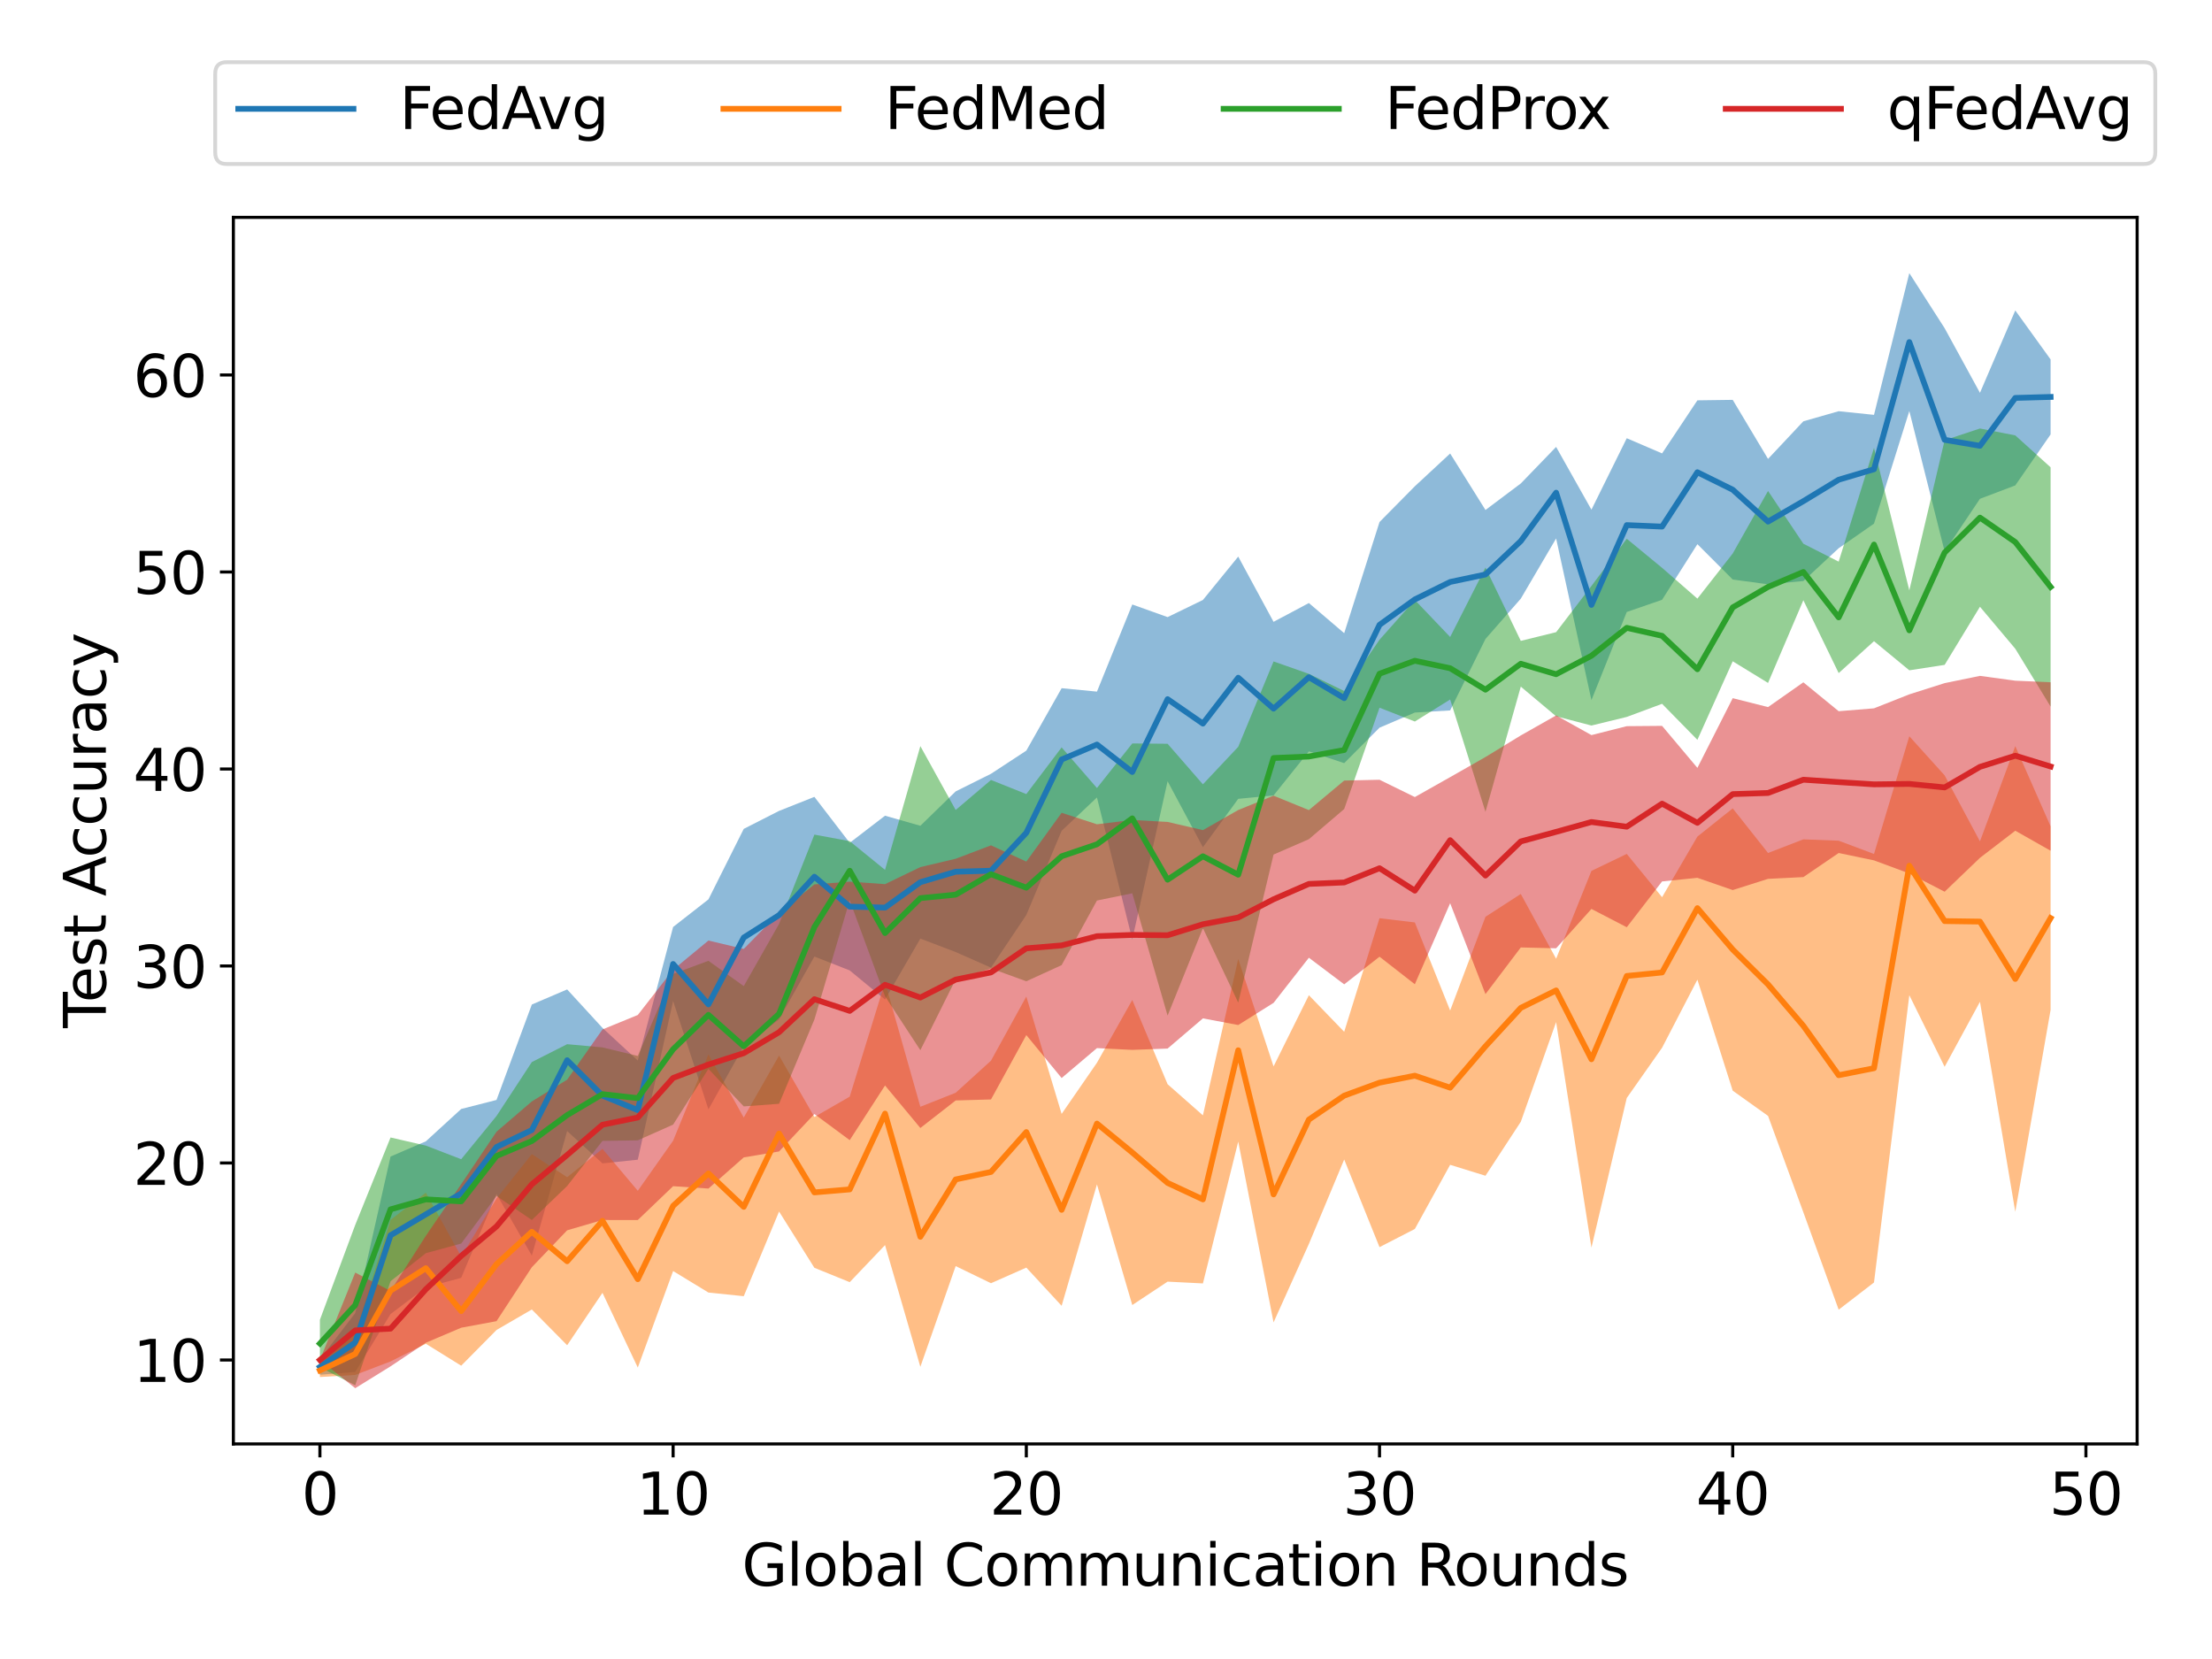 <?xml version="1.0" encoding="utf-8" standalone="no"?>
<!DOCTYPE svg PUBLIC "-//W3C//DTD SVG 1.1//EN"
  "http://www.w3.org/Graphics/SVG/1.1/DTD/svg11.dtd">
<svg height="432pt" version="1.1" viewBox="0 0 576 432" width="576pt" xmlns="http://www.w3.org/2000/svg" xmlns:xlink="http://www.w3.org/1999/xlink">
 <defs>
  <style type="text/css">*{stroke-linecap:butt;stroke-linejoin:round;}</style>
 </defs>
 <g id="figure_1">
  <g id="patch_1">
   <path d="M 0 432 
L 576 432 
L 576 0 
L 0 0 
z
" style="fill:#ffffff;"/>
  </g>
  <g id="axes_1">
   <g id="patch_2">
    <path d="M 60.77 376 
L 556.505 376 
L 556.505 56.602 
L 60.77 56.602 
z
" style="fill:#ffffff;"/>
   </g>
   <g id="PolyCollection_1">
    <path clip-path="url(#p3dc4cff05c)" d="M 83.303 353.923 
L 83.303 357.98 
L 92.501 357.26 
L 101.698 342.172 
L 110.895 335.231 
L 120.093 332.741 
L 129.29 310.936 
L 138.487 326.953 
L 147.685 294.525 
L 156.882 302.944 
L 166.079 301.981 
L 175.277 260.654 
L 184.474 288.88 
L 193.671 272.436 
L 202.868 265.43 
L 212.066 249.085 
L 221.263 252.697 
L 230.46 260.282 
L 239.658 244.411 
L 248.855 247.911 
L 258.052 251.974 
L 267.25 238.265 
L 276.447 216.342 
L 285.644 207.661 
L 294.842 244.638 
L 304.039 203.427 
L 313.236 220.617 
L 322.433 208.013 
L 331.631 207.131 
L 340.828 195.662 
L 350.025 198.72 
L 359.223 189.487 
L 368.42 185.546 
L 377.617 184.993 
L 386.815 166.385 
L 396.012 155.889 
L 405.209 140.214 
L 414.407 182.31 
L 423.604 159.358 
L 432.801 156.187 
L 441.998 141.695 
L 451.196 150.909 
L 460.393 152.153 
L 469.59 151.3 
L 478.788 142.758 
L 487.985 136.354 
L 497.182 107.029 
L 506.38 143.594 
L 515.577 129.884 
L 524.774 126.402 
L 533.972 113.125 
L 533.972 93.595 
L 533.972 93.595 
L 524.774 80.838 
L 515.577 102.291 
L 506.38 85.463 
L 497.182 71.12 
L 487.985 108.028 
L 478.788 107.078 
L 469.59 109.705 
L 460.393 119.501 
L 451.196 104.121 
L 441.998 104.245 
L 432.801 118.064 
L 423.604 114.114 
L 414.407 132.719 
L 405.209 116.375 
L 396.012 125.894 
L 386.815 132.8 
L 377.617 118.089 
L 368.42 126.626 
L 359.223 135.932 
L 350.025 164.879 
L 340.828 157.029 
L 331.631 161.923 
L 322.433 144.937 
L 313.236 156.229 
L 304.039 160.693 
L 294.842 157.403 
L 285.644 180.094 
L 276.447 179.205 
L 267.25 195.463 
L 258.052 201.493 
L 248.855 206.076 
L 239.658 215.03 
L 230.46 212.406 
L 221.263 219.471 
L 212.066 207.5 
L 202.868 211.154 
L 193.671 215.836 
L 184.474 234.196 
L 175.277 241.384 
L 166.079 276.159 
L 156.882 267.664 
L 147.685 257.642 
L 138.487 261.577 
L 129.29 286.424 
L 120.093 288.775 
L 110.895 297.194 
L 101.698 301.162 
L 92.501 341.916 
L 83.303 353.923 
z
" style="fill:#1f77b4;fill-opacity:0.5;"/>
   </g>
   <g id="PolyCollection_2">
    <path clip-path="url(#p3dc4cff05c)" d="M 83.303 355.148 
L 83.303 358.574 
L 92.501 358.033 
L 101.698 354.514 
L 110.895 349.914 
L 120.093 355.624 
L 129.29 346.323 
L 138.487 340.988 
L 147.685 350.296 
L 156.882 336.646 
L 166.079 356.11 
L 175.277 330.974 
L 184.474 336.572 
L 193.671 337.527 
L 202.868 315.482 
L 212.066 330.135 
L 221.263 333.871 
L 230.46 324.224 
L 239.658 355.913 
L 248.855 329.689 
L 258.052 334.151 
L 267.25 330.08 
L 276.447 340.029 
L 285.644 308.415 
L 294.842 339.829 
L 304.039 333.737 
L 313.236 334.2 
L 322.433 297.268 
L 331.631 344.345 
L 340.828 323.925 
L 350.025 301.93 
L 359.223 324.753 
L 368.42 320.019 
L 377.617 303.317 
L 386.815 306.164 
L 396.012 292.111 
L 405.209 266.15 
L 414.407 324.869 
L 423.604 285.915 
L 432.801 272.83 
L 441.998 255.102 
L 451.196 284.007 
L 460.393 290.572 
L 469.59 315.681 
L 478.788 341.041 
L 487.985 333.951 
L 497.182 259.149 
L 506.38 277.791 
L 515.577 260.87 
L 524.774 315.539 
L 533.972 262.977 
L 533.972 215.166 
L 533.972 215.166 
L 524.774 194.291 
L 515.577 219.091 
L 506.38 201.91 
L 497.182 191.721 
L 487.985 222.371 
L 478.788 218.918 
L 469.59 218.564 
L 460.393 222.115 
L 451.196 210.499 
L 441.998 217.846 
L 432.801 233.623 
L 423.604 222.357 
L 414.407 226.778 
L 405.209 249.654 
L 396.012 232.784 
L 386.815 238.731 
L 377.617 263.135 
L 368.42 240.2 
L 359.223 239.102 
L 350.025 268.678 
L 340.828 259.15 
L 331.631 277.691 
L 322.433 249.704 
L 313.236 290.432 
L 304.039 282.325 
L 294.842 260.389 
L 285.644 276.738 
L 276.447 290.058 
L 267.25 259.489 
L 258.052 276.197 
L 248.855 284.555 
L 239.658 288.2 
L 230.46 255.734 
L 221.263 285.567 
L 212.066 290.861 
L 202.868 274.866 
L 193.671 291.002 
L 184.474 274.554 
L 175.277 297.035 
L 166.079 310.08 
L 156.882 299.156 
L 147.685 306.543 
L 138.487 300.528 
L 129.29 312.075 
L 120.093 327.189 
L 110.895 310.562 
L 101.698 317.65 
L 92.501 347.118 
L 83.303 355.148 
z
" style="fill:#ff7f0e;fill-opacity:0.5;"/>
   </g>
   <g id="PolyCollection_3">
    <path clip-path="url(#p3dc4cff05c)" d="M 83.303 343.666 
L 83.303 356.03 
L 92.501 360.732 
L 101.698 333.633 
L 110.895 326.319 
L 120.093 323.814 
L 129.29 311.435 
L 138.487 317.686 
L 147.685 308.833 
L 156.882 297.087 
L 166.079 296.942 
L 175.277 292.847 
L 184.474 278.34 
L 193.671 288.109 
L 202.868 287.423 
L 212.066 265.484 
L 221.263 234.432 
L 230.46 259.422 
L 239.658 273.469 
L 248.855 255.013 
L 258.052 252.182 
L 267.25 255.524 
L 276.447 251.316 
L 285.644 234.5 
L 294.842 232.606 
L 304.039 264.467 
L 313.236 241.697 
L 322.433 261.08 
L 331.631 222.528 
L 340.828 218.526 
L 350.025 210.67 
L 359.223 184.286 
L 368.42 187.883 
L 377.617 182.145 
L 386.815 211.401 
L 396.012 178.796 
L 405.209 186.517 
L 414.407 188.931 
L 423.604 186.686 
L 432.801 183.271 
L 441.998 192.652 
L 451.196 172.196 
L 460.393 177.833 
L 469.59 156.301 
L 478.788 175.272 
L 487.985 166.963 
L 497.182 174.548 
L 506.38 173.13 
L 515.577 157.995 
L 524.774 168.929 
L 533.972 183.994 
L 533.972 121.685 
L 533.972 121.685 
L 524.774 113.374 
L 515.577 111.581 
L 506.38 114.627 
L 497.182 153.727 
L 487.985 116.639 
L 478.788 146.251 
L 469.59 141.586 
L 460.393 127.845 
L 451.196 144.132 
L 441.998 155.883 
L 432.801 147.862 
L 423.604 140.291 
L 414.407 152.591 
L 405.209 164.616 
L 396.012 166.882 
L 386.815 147.783 
L 377.617 165.871 
L 368.42 156.236 
L 359.223 166.586 
L 350.025 179.942 
L 340.828 175.462 
L 331.631 172.24 
L 322.433 194.466 
L 313.236 204.238 
L 304.039 193.676 
L 294.842 193.59 
L 285.644 205.202 
L 276.447 194.619 
L 267.25 206.775 
L 258.052 203.104 
L 248.855 210.922 
L 239.658 194.284 
L 230.46 226.513 
L 221.263 219.035 
L 212.066 217.334 
L 202.868 240.589 
L 193.671 256.785 
L 184.474 250.191 
L 175.277 253.606 
L 166.079 274.964 
L 156.882 272.741 
L 147.685 271.905 
L 138.487 276.558 
L 129.29 290.601 
L 120.093 301.858 
L 110.895 298.314 
L 101.698 296.195 
L 92.501 318.964 
L 83.303 343.666 
z
" style="fill:#2ca02c;fill-opacity:0.5;"/>
   </g>
   <g id="PolyCollection_4">
    <path clip-path="url(#p3dc4cff05c)" d="M 83.303 354.134 
L 83.303 354.134 
L 92.501 361.482 
L 101.698 355.792 
L 110.895 349.64 
L 120.093 345.736 
L 129.29 344.027 
L 138.487 329.982 
L 147.685 320.368 
L 156.882 317.681 
L 166.079 317.693 
L 175.277 308.877 
L 184.474 309.499 
L 193.671 301.384 
L 202.868 299.837 
L 212.066 290.084 
L 221.263 296.891 
L 230.46 282.657 
L 239.658 293.727 
L 248.855 286.555 
L 258.052 286.295 
L 267.25 269.53 
L 276.447 280.716 
L 285.644 272.925 
L 294.842 273.387 
L 304.039 273.045 
L 313.236 265.183 
L 322.433 266.914 
L 331.631 261.144 
L 340.828 249.39 
L 350.025 256.322 
L 359.223 249.123 
L 368.42 256.293 
L 377.617 235.198 
L 386.815 258.86 
L 396.012 246.711 
L 405.209 246.934 
L 414.407 236.683 
L 423.604 241.448 
L 432.801 229.523 
L 441.998 228.579 
L 451.196 231.769 
L 460.393 228.852 
L 469.59 228.39 
L 478.788 222.119 
L 487.985 224.037 
L 497.182 227.454 
L 506.38 232.2 
L 515.577 223.379 
L 524.774 216.315 
L 533.972 221.526 
L 533.972 177.663 
L 533.972 177.663 
L 524.774 177.252 
L 515.577 175.995 
L 506.38 177.885 
L 497.182 180.805 
L 487.985 184.447 
L 478.788 185.196 
L 469.59 177.673 
L 460.393 184.126 
L 451.196 181.804 
L 441.998 199.952 
L 432.801 189.015 
L 423.604 189.094 
L 414.407 191.417 
L 405.209 186.296 
L 396.012 191.505 
L 386.815 197.125 
L 377.617 202.362 
L 368.42 207.551 
L 359.223 203.046 
L 350.025 203.254 
L 340.828 210.946 
L 331.631 207.194 
L 322.433 210.924 
L 313.236 216.165 
L 304.039 214.027 
L 294.842 213.521 
L 285.644 214.639 
L 276.447 211.65 
L 267.25 224.354 
L 258.052 220.126 
L 248.855 223.621 
L 239.658 225.786 
L 230.46 230.228 
L 221.263 229.578 
L 212.066 230.291 
L 202.868 237.733 
L 193.671 247.101 
L 184.474 244.916 
L 175.277 252.515 
L 166.079 264.3 
L 156.882 268.067 
L 147.685 281.138 
L 138.487 286.811 
L 129.29 294.701 
L 120.093 308.341 
L 110.895 321.796 
L 101.698 336.162 
L 92.501 331.375 
L 83.303 354.134 
z
" style="fill:#d62728;fill-opacity:0.5;"/>
   </g>
   <g id="matplotlib.axis_1">
    <g id="xtick_1">
     <g id="line2d_1">
      <defs>
       <path d="M 0 0 
L 0 3.5 
" id="mfc128aa5f1" style="stroke:#000000;stroke-width:0.8;"/>
      </defs>
      <g>
       <use style="stroke:#000000;stroke-width:0.8;" x="83.303" xlink:href="#mfc128aa5f1" y="376"/>
      </g>
     </g>
     <g id="text_1">
      <!-- 0 -->
      <g transform="translate(78.532 394.398)scale(0.15 -0.15)">
       <defs>
        <path d="M 2034 4250 
Q 1547 4250 1301 3770 
Q 1056 3291 1056 2328 
Q 1056 1369 1301 889 
Q 1547 409 2034 409 
Q 2525 409 2770 889 
Q 3016 1369 3016 2328 
Q 3016 3291 2770 3770 
Q 2525 4250 2034 4250 
z
M 2034 4750 
Q 2819 4750 3233 4129 
Q 3647 3509 3647 2328 
Q 3647 1150 3233 529 
Q 2819 -91 2034 -91 
Q 1250 -91 836 529 
Q 422 1150 422 2328 
Q 422 3509 836 4129 
Q 1250 4750 2034 4750 
z
" id="DejaVuSans-30" transform="scale(0.016)"/>
       </defs>
       <use xlink:href="#DejaVuSans-30"/>
      </g>
     </g>
    </g>
    <g id="xtick_2">
     <g id="line2d_2">
      <g>
       <use style="stroke:#000000;stroke-width:0.8;" x="175.277" xlink:href="#mfc128aa5f1" y="376"/>
      </g>
     </g>
     <g id="text_2">
      <!-- 10 -->
      <g transform="translate(165.733 394.398)scale(0.15 -0.15)">
       <defs>
        <path d="M 794 531 
L 1825 531 
L 1825 4091 
L 703 3866 
L 703 4441 
L 1819 4666 
L 2450 4666 
L 2450 531 
L 3481 531 
L 3481 0 
L 794 0 
L 794 531 
z
" id="DejaVuSans-31" transform="scale(0.016)"/>
       </defs>
       <use xlink:href="#DejaVuSans-31"/>
       <use x="63.623" xlink:href="#DejaVuSans-30"/>
      </g>
     </g>
    </g>
    <g id="xtick_3">
     <g id="line2d_3">
      <g>
       <use style="stroke:#000000;stroke-width:0.8;" x="267.25" xlink:href="#mfc128aa5f1" y="376"/>
      </g>
     </g>
     <g id="text_3">
      <!-- 20 -->
      <g transform="translate(257.706 394.398)scale(0.15 -0.15)">
       <defs>
        <path d="M 1228 531 
L 3431 531 
L 3431 0 
L 469 0 
L 469 531 
Q 828 903 1448 1529 
Q 2069 2156 2228 2338 
Q 2531 2678 2651 2914 
Q 2772 3150 2772 3378 
Q 2772 3750 2511 3984 
Q 2250 4219 1831 4219 
Q 1534 4219 1204 4116 
Q 875 4013 500 3803 
L 500 4441 
Q 881 4594 1212 4672 
Q 1544 4750 1819 4750 
Q 2544 4750 2975 4387 
Q 3406 4025 3406 3419 
Q 3406 3131 3298 2873 
Q 3191 2616 2906 2266 
Q 2828 2175 2409 1742 
Q 1991 1309 1228 531 
z
" id="DejaVuSans-32" transform="scale(0.016)"/>
       </defs>
       <use xlink:href="#DejaVuSans-32"/>
       <use x="63.623" xlink:href="#DejaVuSans-30"/>
      </g>
     </g>
    </g>
    <g id="xtick_4">
     <g id="line2d_4">
      <g>
       <use style="stroke:#000000;stroke-width:0.8;" x="359.223" xlink:href="#mfc128aa5f1" y="376"/>
      </g>
     </g>
     <g id="text_4">
      <!-- 30 -->
      <g transform="translate(349.679 394.398)scale(0.15 -0.15)">
       <defs>
        <path d="M 2597 2516 
Q 3050 2419 3304 2112 
Q 3559 1806 3559 1356 
Q 3559 666 3084 287 
Q 2609 -91 1734 -91 
Q 1441 -91 1130 -33 
Q 819 25 488 141 
L 488 750 
Q 750 597 1062 519 
Q 1375 441 1716 441 
Q 2309 441 2620 675 
Q 2931 909 2931 1356 
Q 2931 1769 2642 2001 
Q 2353 2234 1838 2234 
L 1294 2234 
L 1294 2753 
L 1863 2753 
Q 2328 2753 2575 2939 
Q 2822 3125 2822 3475 
Q 2822 3834 2567 4026 
Q 2313 4219 1838 4219 
Q 1578 4219 1281 4162 
Q 984 4106 628 3988 
L 628 4550 
Q 988 4650 1302 4700 
Q 1616 4750 1894 4750 
Q 2613 4750 3031 4423 
Q 3450 4097 3450 3541 
Q 3450 3153 3228 2886 
Q 3006 2619 2597 2516 
z
" id="DejaVuSans-33" transform="scale(0.016)"/>
       </defs>
       <use xlink:href="#DejaVuSans-33"/>
       <use x="63.623" xlink:href="#DejaVuSans-30"/>
      </g>
     </g>
    </g>
    <g id="xtick_5">
     <g id="line2d_5">
      <g>
       <use style="stroke:#000000;stroke-width:0.8;" x="451.196" xlink:href="#mfc128aa5f1" y="376"/>
      </g>
     </g>
     <g id="text_5">
      <!-- 40 -->
      <g transform="translate(441.652 394.398)scale(0.15 -0.15)">
       <defs>
        <path d="M 2419 4116 
L 825 1625 
L 2419 1625 
L 2419 4116 
z
M 2253 4666 
L 3047 4666 
L 3047 1625 
L 3713 1625 
L 3713 1100 
L 3047 1100 
L 3047 0 
L 2419 0 
L 2419 1100 
L 313 1100 
L 313 1709 
L 2253 4666 
z
" id="DejaVuSans-34" transform="scale(0.016)"/>
       </defs>
       <use xlink:href="#DejaVuSans-34"/>
       <use x="63.623" xlink:href="#DejaVuSans-30"/>
      </g>
     </g>
    </g>
    <g id="xtick_6">
     <g id="line2d_6">
      <g>
       <use style="stroke:#000000;stroke-width:0.8;" x="543.169" xlink:href="#mfc128aa5f1" y="376"/>
      </g>
     </g>
     <g id="text_6">
      <!-- 50 -->
      <g transform="translate(533.625 394.398)scale(0.15 -0.15)">
       <defs>
        <path d="M 691 4666 
L 3169 4666 
L 3169 4134 
L 1269 4134 
L 1269 2991 
Q 1406 3038 1543 3061 
Q 1681 3084 1819 3084 
Q 2600 3084 3056 2656 
Q 3513 2228 3513 1497 
Q 3513 744 3044 326 
Q 2575 -91 1722 -91 
Q 1428 -91 1123 -41 
Q 819 9 494 109 
L 494 744 
Q 775 591 1075 516 
Q 1375 441 1709 441 
Q 2250 441 2565 725 
Q 2881 1009 2881 1497 
Q 2881 1984 2565 2268 
Q 2250 2553 1709 2553 
Q 1456 2553 1204 2497 
Q 953 2441 691 2322 
L 691 4666 
z
" id="DejaVuSans-35" transform="scale(0.016)"/>
       </defs>
       <use xlink:href="#DejaVuSans-35"/>
       <use x="63.623" xlink:href="#DejaVuSans-30"/>
      </g>
     </g>
    </g>
    <g id="text_7">
     <!-- Global Communication Rounds -->
     <g transform="translate(193.195 412.915)scale(0.15 -0.15)">
      <defs>
       <path d="M 3809 666 
L 3809 1919 
L 2778 1919 
L 2778 2438 
L 4434 2438 
L 4434 434 
Q 4069 175 3628 42 
Q 3188 -91 2688 -91 
Q 1594 -91 976 548 
Q 359 1188 359 2328 
Q 359 3472 976 4111 
Q 1594 4750 2688 4750 
Q 3144 4750 3555 4637 
Q 3966 4525 4313 4306 
L 4313 3634 
Q 3963 3931 3569 4081 
Q 3175 4231 2741 4231 
Q 1884 4231 1454 3753 
Q 1025 3275 1025 2328 
Q 1025 1384 1454 906 
Q 1884 428 2741 428 
Q 3075 428 3337 486 
Q 3600 544 3809 666 
z
" id="DejaVuSans-47" transform="scale(0.016)"/>
       <path d="M 603 4863 
L 1178 4863 
L 1178 0 
L 603 0 
L 603 4863 
z
" id="DejaVuSans-6c" transform="scale(0.016)"/>
       <path d="M 1959 3097 
Q 1497 3097 1228 2736 
Q 959 2375 959 1747 
Q 959 1119 1226 758 
Q 1494 397 1959 397 
Q 2419 397 2687 759 
Q 2956 1122 2956 1747 
Q 2956 2369 2687 2733 
Q 2419 3097 1959 3097 
z
M 1959 3584 
Q 2709 3584 3137 3096 
Q 3566 2609 3566 1747 
Q 3566 888 3137 398 
Q 2709 -91 1959 -91 
Q 1206 -91 779 398 
Q 353 888 353 1747 
Q 353 2609 779 3096 
Q 1206 3584 1959 3584 
z
" id="DejaVuSans-6f" transform="scale(0.016)"/>
       <path d="M 3116 1747 
Q 3116 2381 2855 2742 
Q 2594 3103 2138 3103 
Q 1681 3103 1420 2742 
Q 1159 2381 1159 1747 
Q 1159 1113 1420 752 
Q 1681 391 2138 391 
Q 2594 391 2855 752 
Q 3116 1113 3116 1747 
z
M 1159 2969 
Q 1341 3281 1617 3432 
Q 1894 3584 2278 3584 
Q 2916 3584 3314 3078 
Q 3713 2572 3713 1747 
Q 3713 922 3314 415 
Q 2916 -91 2278 -91 
Q 1894 -91 1617 61 
Q 1341 213 1159 525 
L 1159 0 
L 581 0 
L 581 4863 
L 1159 4863 
L 1159 2969 
z
" id="DejaVuSans-62" transform="scale(0.016)"/>
       <path d="M 2194 1759 
Q 1497 1759 1228 1600 
Q 959 1441 959 1056 
Q 959 750 1161 570 
Q 1363 391 1709 391 
Q 2188 391 2477 730 
Q 2766 1069 2766 1631 
L 2766 1759 
L 2194 1759 
z
M 3341 1997 
L 3341 0 
L 2766 0 
L 2766 531 
Q 2569 213 2275 61 
Q 1981 -91 1556 -91 
Q 1019 -91 701 211 
Q 384 513 384 1019 
Q 384 1609 779 1909 
Q 1175 2209 1959 2209 
L 2766 2209 
L 2766 2266 
Q 2766 2663 2505 2880 
Q 2244 3097 1772 3097 
Q 1472 3097 1187 3025 
Q 903 2953 641 2809 
L 641 3341 
Q 956 3463 1253 3523 
Q 1550 3584 1831 3584 
Q 2591 3584 2966 3190 
Q 3341 2797 3341 1997 
z
" id="DejaVuSans-61" transform="scale(0.016)"/>
       <path id="DejaVuSans-20" transform="scale(0.016)"/>
       <path d="M 4122 4306 
L 4122 3641 
Q 3803 3938 3442 4084 
Q 3081 4231 2675 4231 
Q 1875 4231 1450 3742 
Q 1025 3253 1025 2328 
Q 1025 1406 1450 917 
Q 1875 428 2675 428 
Q 3081 428 3442 575 
Q 3803 722 4122 1019 
L 4122 359 
Q 3791 134 3420 21 
Q 3050 -91 2638 -91 
Q 1578 -91 968 557 
Q 359 1206 359 2328 
Q 359 3453 968 4101 
Q 1578 4750 2638 4750 
Q 3056 4750 3426 4639 
Q 3797 4528 4122 4306 
z
" id="DejaVuSans-43" transform="scale(0.016)"/>
       <path d="M 3328 2828 
Q 3544 3216 3844 3400 
Q 4144 3584 4550 3584 
Q 5097 3584 5394 3201 
Q 5691 2819 5691 2113 
L 5691 0 
L 5113 0 
L 5113 2094 
Q 5113 2597 4934 2840 
Q 4756 3084 4391 3084 
Q 3944 3084 3684 2787 
Q 3425 2491 3425 1978 
L 3425 0 
L 2847 0 
L 2847 2094 
Q 2847 2600 2669 2842 
Q 2491 3084 2119 3084 
Q 1678 3084 1418 2786 
Q 1159 2488 1159 1978 
L 1159 0 
L 581 0 
L 581 3500 
L 1159 3500 
L 1159 2956 
Q 1356 3278 1631 3431 
Q 1906 3584 2284 3584 
Q 2666 3584 2933 3390 
Q 3200 3197 3328 2828 
z
" id="DejaVuSans-6d" transform="scale(0.016)"/>
       <path d="M 544 1381 
L 544 3500 
L 1119 3500 
L 1119 1403 
Q 1119 906 1312 657 
Q 1506 409 1894 409 
Q 2359 409 2629 706 
Q 2900 1003 2900 1516 
L 2900 3500 
L 3475 3500 
L 3475 0 
L 2900 0 
L 2900 538 
Q 2691 219 2414 64 
Q 2138 -91 1772 -91 
Q 1169 -91 856 284 
Q 544 659 544 1381 
z
M 1991 3584 
L 1991 3584 
z
" id="DejaVuSans-75" transform="scale(0.016)"/>
       <path d="M 3513 2113 
L 3513 0 
L 2938 0 
L 2938 2094 
Q 2938 2591 2744 2837 
Q 2550 3084 2163 3084 
Q 1697 3084 1428 2787 
Q 1159 2491 1159 1978 
L 1159 0 
L 581 0 
L 581 3500 
L 1159 3500 
L 1159 2956 
Q 1366 3272 1645 3428 
Q 1925 3584 2291 3584 
Q 2894 3584 3203 3211 
Q 3513 2838 3513 2113 
z
" id="DejaVuSans-6e" transform="scale(0.016)"/>
       <path d="M 603 3500 
L 1178 3500 
L 1178 0 
L 603 0 
L 603 3500 
z
M 603 4863 
L 1178 4863 
L 1178 4134 
L 603 4134 
L 603 4863 
z
" id="DejaVuSans-69" transform="scale(0.016)"/>
       <path d="M 3122 3366 
L 3122 2828 
Q 2878 2963 2633 3030 
Q 2388 3097 2138 3097 
Q 1578 3097 1268 2742 
Q 959 2388 959 1747 
Q 959 1106 1268 751 
Q 1578 397 2138 397 
Q 2388 397 2633 464 
Q 2878 531 3122 666 
L 3122 134 
Q 2881 22 2623 -34 
Q 2366 -91 2075 -91 
Q 1284 -91 818 406 
Q 353 903 353 1747 
Q 353 2603 823 3093 
Q 1294 3584 2113 3584 
Q 2378 3584 2631 3529 
Q 2884 3475 3122 3366 
z
" id="DejaVuSans-63" transform="scale(0.016)"/>
       <path d="M 1172 4494 
L 1172 3500 
L 2356 3500 
L 2356 3053 
L 1172 3053 
L 1172 1153 
Q 1172 725 1289 603 
Q 1406 481 1766 481 
L 2356 481 
L 2356 0 
L 1766 0 
Q 1100 0 847 248 
Q 594 497 594 1153 
L 594 3053 
L 172 3053 
L 172 3500 
L 594 3500 
L 594 4494 
L 1172 4494 
z
" id="DejaVuSans-74" transform="scale(0.016)"/>
       <path d="M 2841 2188 
Q 3044 2119 3236 1894 
Q 3428 1669 3622 1275 
L 4263 0 
L 3584 0 
L 2988 1197 
Q 2756 1666 2539 1819 
Q 2322 1972 1947 1972 
L 1259 1972 
L 1259 0 
L 628 0 
L 628 4666 
L 2053 4666 
Q 2853 4666 3247 4331 
Q 3641 3997 3641 3322 
Q 3641 2881 3436 2590 
Q 3231 2300 2841 2188 
z
M 1259 4147 
L 1259 2491 
L 2053 2491 
Q 2509 2491 2742 2702 
Q 2975 2913 2975 3322 
Q 2975 3731 2742 3939 
Q 2509 4147 2053 4147 
L 1259 4147 
z
" id="DejaVuSans-52" transform="scale(0.016)"/>
       <path d="M 2906 2969 
L 2906 4863 
L 3481 4863 
L 3481 0 
L 2906 0 
L 2906 525 
Q 2725 213 2448 61 
Q 2172 -91 1784 -91 
Q 1150 -91 751 415 
Q 353 922 353 1747 
Q 353 2572 751 3078 
Q 1150 3584 1784 3584 
Q 2172 3584 2448 3432 
Q 2725 3281 2906 2969 
z
M 947 1747 
Q 947 1113 1208 752 
Q 1469 391 1925 391 
Q 2381 391 2643 752 
Q 2906 1113 2906 1747 
Q 2906 2381 2643 2742 
Q 2381 3103 1925 3103 
Q 1469 3103 1208 2742 
Q 947 2381 947 1747 
z
" id="DejaVuSans-64" transform="scale(0.016)"/>
       <path d="M 2834 3397 
L 2834 2853 
Q 2591 2978 2328 3040 
Q 2066 3103 1784 3103 
Q 1356 3103 1142 2972 
Q 928 2841 928 2578 
Q 928 2378 1081 2264 
Q 1234 2150 1697 2047 
L 1894 2003 
Q 2506 1872 2764 1633 
Q 3022 1394 3022 966 
Q 3022 478 2636 193 
Q 2250 -91 1575 -91 
Q 1294 -91 989 -36 
Q 684 19 347 128 
L 347 722 
Q 666 556 975 473 
Q 1284 391 1588 391 
Q 1994 391 2212 530 
Q 2431 669 2431 922 
Q 2431 1156 2273 1281 
Q 2116 1406 1581 1522 
L 1381 1569 
Q 847 1681 609 1914 
Q 372 2147 372 2553 
Q 372 3047 722 3315 
Q 1072 3584 1716 3584 
Q 2034 3584 2315 3537 
Q 2597 3491 2834 3397 
z
" id="DejaVuSans-73" transform="scale(0.016)"/>
      </defs>
      <use xlink:href="#DejaVuSans-47"/>
      <use x="77.49" xlink:href="#DejaVuSans-6c"/>
      <use x="105.273" xlink:href="#DejaVuSans-6f"/>
      <use x="166.455" xlink:href="#DejaVuSans-62"/>
      <use x="229.932" xlink:href="#DejaVuSans-61"/>
      <use x="291.211" xlink:href="#DejaVuSans-6c"/>
      <use x="318.994" xlink:href="#DejaVuSans-20"/>
      <use x="350.781" xlink:href="#DejaVuSans-43"/>
      <use x="420.605" xlink:href="#DejaVuSans-6f"/>
      <use x="481.787" xlink:href="#DejaVuSans-6d"/>
      <use x="579.199" xlink:href="#DejaVuSans-6d"/>
      <use x="676.611" xlink:href="#DejaVuSans-75"/>
      <use x="739.99" xlink:href="#DejaVuSans-6e"/>
      <use x="803.369" xlink:href="#DejaVuSans-69"/>
      <use x="831.152" xlink:href="#DejaVuSans-63"/>
      <use x="886.133" xlink:href="#DejaVuSans-61"/>
      <use x="947.412" xlink:href="#DejaVuSans-74"/>
      <use x="986.621" xlink:href="#DejaVuSans-69"/>
      <use x="1014.404" xlink:href="#DejaVuSans-6f"/>
      <use x="1075.586" xlink:href="#DejaVuSans-6e"/>
      <use x="1138.965" xlink:href="#DejaVuSans-20"/>
      <use x="1170.752" xlink:href="#DejaVuSans-52"/>
      <use x="1235.734" xlink:href="#DejaVuSans-6f"/>
      <use x="1296.916" xlink:href="#DejaVuSans-75"/>
      <use x="1360.295" xlink:href="#DejaVuSans-6e"/>
      <use x="1423.674" xlink:href="#DejaVuSans-64"/>
      <use x="1487.15" xlink:href="#DejaVuSans-73"/>
     </g>
    </g>
   </g>
   <g id="matplotlib.axis_2">
    <g id="ytick_1">
     <g id="line2d_7">
      <defs>
       <path d="M 0 0 
L -3.5 0 
" id="m94b2519f0f" style="stroke:#000000;stroke-width:0.8;"/>
      </defs>
      <g>
       <use style="stroke:#000000;stroke-width:0.8;" x="60.77" xlink:href="#m94b2519f0f" y="354.134"/>
      </g>
     </g>
     <g id="text_8">
      <!-- 10 -->
      <g transform="translate(34.682 359.832)scale(0.15 -0.15)">
       <use xlink:href="#DejaVuSans-31"/>
       <use x="63.623" xlink:href="#DejaVuSans-30"/>
      </g>
     </g>
    </g>
    <g id="ytick_2">
     <g id="line2d_8">
      <g>
       <use style="stroke:#000000;stroke-width:0.8;" x="60.77" xlink:href="#m94b2519f0f" y="302.836"/>
      </g>
     </g>
     <g id="text_9">
      <!-- 20 -->
      <g transform="translate(34.682 308.535)scale(0.15 -0.15)">
       <use xlink:href="#DejaVuSans-32"/>
       <use x="63.623" xlink:href="#DejaVuSans-30"/>
      </g>
     </g>
    </g>
    <g id="ytick_3">
     <g id="line2d_9">
      <g>
       <use style="stroke:#000000;stroke-width:0.8;" x="60.77" xlink:href="#m94b2519f0f" y="251.538"/>
      </g>
     </g>
     <g id="text_10">
      <!-- 30 -->
      <g transform="translate(34.682 257.237)scale(0.15 -0.15)">
       <use xlink:href="#DejaVuSans-33"/>
       <use x="63.623" xlink:href="#DejaVuSans-30"/>
      </g>
     </g>
    </g>
    <g id="ytick_4">
     <g id="line2d_10">
      <g>
       <use style="stroke:#000000;stroke-width:0.8;" x="60.77" xlink:href="#m94b2519f0f" y="200.241"/>
      </g>
     </g>
     <g id="text_11">
      <!-- 40 -->
      <g transform="translate(34.682 205.94)scale(0.15 -0.15)">
       <use xlink:href="#DejaVuSans-34"/>
       <use x="63.623" xlink:href="#DejaVuSans-30"/>
      </g>
     </g>
    </g>
    <g id="ytick_5">
     <g id="line2d_11">
      <g>
       <use style="stroke:#000000;stroke-width:0.8;" x="60.77" xlink:href="#m94b2519f0f" y="148.943"/>
      </g>
     </g>
     <g id="text_12">
      <!-- 50 -->
      <g transform="translate(34.682 154.642)scale(0.15 -0.15)">
       <use xlink:href="#DejaVuSans-35"/>
       <use x="63.623" xlink:href="#DejaVuSans-30"/>
      </g>
     </g>
    </g>
    <g id="ytick_6">
     <g id="line2d_12">
      <g>
       <use style="stroke:#000000;stroke-width:0.8;" x="60.77" xlink:href="#m94b2519f0f" y="97.646"/>
      </g>
     </g>
     <g id="text_13">
      <!-- 60 -->
      <g transform="translate(34.682 103.345)scale(0.15 -0.15)">
       <defs>
        <path d="M 2113 2584 
Q 1688 2584 1439 2293 
Q 1191 2003 1191 1497 
Q 1191 994 1439 701 
Q 1688 409 2113 409 
Q 2538 409 2786 701 
Q 3034 994 3034 1497 
Q 3034 2003 2786 2293 
Q 2538 2584 2113 2584 
z
M 3366 4563 
L 3366 3988 
Q 3128 4100 2886 4159 
Q 2644 4219 2406 4219 
Q 1781 4219 1451 3797 
Q 1122 3375 1075 2522 
Q 1259 2794 1537 2939 
Q 1816 3084 2150 3084 
Q 2853 3084 3261 2657 
Q 3669 2231 3669 1497 
Q 3669 778 3244 343 
Q 2819 -91 2113 -91 
Q 1303 -91 875 529 
Q 447 1150 447 2328 
Q 447 3434 972 4092 
Q 1497 4750 2381 4750 
Q 2619 4750 2861 4703 
Q 3103 4656 3366 4563 
z
" id="DejaVuSans-36" transform="scale(0.016)"/>
       </defs>
       <use xlink:href="#DejaVuSans-36"/>
       <use x="63.623" xlink:href="#DejaVuSans-30"/>
      </g>
     </g>
    </g>
    <g id="text_14">
     <!-- Test Accuracy -->
     <g transform="translate(27.563 267.695)rotate(-90)scale(0.15 -0.15)">
      <defs>
       <path d="M -19 4666 
L 3928 4666 
L 3928 4134 
L 2272 4134 
L 2272 0 
L 1638 0 
L 1638 4134 
L -19 4134 
L -19 4666 
z
" id="DejaVuSans-54" transform="scale(0.016)"/>
       <path d="M 3597 1894 
L 3597 1613 
L 953 1613 
Q 991 1019 1311 708 
Q 1631 397 2203 397 
Q 2534 397 2845 478 
Q 3156 559 3463 722 
L 3463 178 
Q 3153 47 2828 -22 
Q 2503 -91 2169 -91 
Q 1331 -91 842 396 
Q 353 884 353 1716 
Q 353 2575 817 3079 
Q 1281 3584 2069 3584 
Q 2775 3584 3186 3129 
Q 3597 2675 3597 1894 
z
M 3022 2063 
Q 3016 2534 2758 2815 
Q 2500 3097 2075 3097 
Q 1594 3097 1305 2825 
Q 1016 2553 972 2059 
L 3022 2063 
z
" id="DejaVuSans-65" transform="scale(0.016)"/>
       <path d="M 2188 4044 
L 1331 1722 
L 3047 1722 
L 2188 4044 
z
M 1831 4666 
L 2547 4666 
L 4325 0 
L 3669 0 
L 3244 1197 
L 1141 1197 
L 716 0 
L 50 0 
L 1831 4666 
z
" id="DejaVuSans-41" transform="scale(0.016)"/>
       <path d="M 2631 2963 
Q 2534 3019 2420 3045 
Q 2306 3072 2169 3072 
Q 1681 3072 1420 2755 
Q 1159 2438 1159 1844 
L 1159 0 
L 581 0 
L 581 3500 
L 1159 3500 
L 1159 2956 
Q 1341 3275 1631 3429 
Q 1922 3584 2338 3584 
Q 2397 3584 2469 3576 
Q 2541 3569 2628 3553 
L 2631 2963 
z
" id="DejaVuSans-72" transform="scale(0.016)"/>
       <path d="M 2059 -325 
Q 1816 -950 1584 -1140 
Q 1353 -1331 966 -1331 
L 506 -1331 
L 506 -850 
L 844 -850 
Q 1081 -850 1212 -737 
Q 1344 -625 1503 -206 
L 1606 56 
L 191 3500 
L 800 3500 
L 1894 763 
L 2988 3500 
L 3597 3500 
L 2059 -325 
z
" id="DejaVuSans-79" transform="scale(0.016)"/>
      </defs>
      <use xlink:href="#DejaVuSans-54"/>
      <use x="44.084" xlink:href="#DejaVuSans-65"/>
      <use x="105.607" xlink:href="#DejaVuSans-73"/>
      <use x="157.707" xlink:href="#DejaVuSans-74"/>
      <use x="196.916" xlink:href="#DejaVuSans-20"/>
      <use x="228.703" xlink:href="#DejaVuSans-41"/>
      <use x="295.361" xlink:href="#DejaVuSans-63"/>
      <use x="350.342" xlink:href="#DejaVuSans-63"/>
      <use x="405.322" xlink:href="#DejaVuSans-75"/>
      <use x="468.701" xlink:href="#DejaVuSans-72"/>
      <use x="509.814" xlink:href="#DejaVuSans-61"/>
      <use x="571.094" xlink:href="#DejaVuSans-63"/>
      <use x="626.074" xlink:href="#DejaVuSans-79"/>
     </g>
    </g>
   </g>
   <g id="line2d_13">
    <path clip-path="url(#p3dc4cff05c)" d="M 83.303 355.952 
L 92.501 349.588 
L 101.698 321.667 
L 110.895 316.212 
L 120.093 310.758 
L 129.29 298.68 
L 138.487 294.265 
L 147.685 276.083 
L 156.882 285.304 
L 166.079 289.07 
L 175.277 251.019 
L 184.474 261.538 
L 193.671 244.136 
L 202.868 238.292 
L 212.066 228.292 
L 221.263 236.084 
L 230.46 236.344 
L 239.658 229.721 
L 248.855 226.994 
L 258.052 226.734 
L 267.25 216.864 
L 276.447 197.773 
L 285.644 193.877 
L 294.842 201.02 
L 304.039 182.06 
L 313.236 188.423 
L 322.433 176.475 
L 331.631 184.527 
L 340.828 176.345 
L 350.025 181.8 
L 359.223 162.709 
L 368.42 156.086 
L 377.617 151.541 
L 386.815 149.593 
L 396.012 140.892 
L 405.209 128.295 
L 414.407 157.515 
L 423.604 136.736 
L 432.801 137.126 
L 441.998 122.97 
L 451.196 127.515 
L 460.393 135.827 
L 469.59 130.502 
L 478.788 124.918 
L 487.985 122.191 
L 497.182 89.075 
L 506.38 114.529 
L 515.577 116.087 
L 524.774 103.62 
L 533.972 103.36 
" style="fill:none;stroke:#1f77b4;stroke-linecap:square;stroke-width:1.5;"/>
   </g>
   <g id="line2d_14">
    <path clip-path="url(#p3dc4cff05c)" d="M 83.303 356.861 
L 92.501 352.575 
L 101.698 336.082 
L 110.895 330.238 
L 120.093 341.407 
L 129.29 329.199 
L 138.487 320.758 
L 147.685 328.42 
L 156.882 317.901 
L 166.079 333.095 
L 175.277 314.005 
L 184.474 305.563 
L 193.671 314.264 
L 202.868 295.174 
L 212.066 310.498 
L 221.263 309.719 
L 230.46 289.979 
L 239.658 322.056 
L 248.855 307.122 
L 258.052 305.174 
L 267.25 294.784 
L 276.447 315.044 
L 285.644 292.576 
L 294.842 300.109 
L 304.039 308.031 
L 313.236 312.316 
L 322.433 273.486 
L 331.631 311.018 
L 340.828 291.538 
L 350.025 285.304 
L 359.223 281.927 
L 368.42 280.109 
L 377.617 283.226 
L 386.815 272.447 
L 396.012 262.447 
L 405.209 257.902 
L 414.407 275.824 
L 423.604 254.136 
L 432.801 253.227 
L 441.998 236.474 
L 451.196 247.253 
L 460.393 256.344 
L 469.59 267.123 
L 478.788 279.979 
L 487.985 278.161 
L 497.182 225.435 
L 506.38 239.85 
L 515.577 239.98 
L 524.774 254.915 
L 533.972 239.071 
" style="fill:none;stroke:#ff7f0e;stroke-linecap:square;stroke-width:1.5;"/>
   </g>
   <g id="line2d_15">
    <path clip-path="url(#p3dc4cff05c)" d="M 83.303 349.848 
L 92.501 339.848 
L 101.698 314.914 
L 110.895 312.316 
L 120.093 312.836 
L 129.29 301.018 
L 138.487 297.122 
L 147.685 290.369 
L 156.882 284.914 
L 166.079 285.953 
L 175.277 273.226 
L 184.474 264.265 
L 193.671 272.447 
L 202.868 264.006 
L 212.066 241.409 
L 221.263 226.734 
L 230.46 242.967 
L 239.658 233.877 
L 248.855 232.967 
L 258.052 227.643 
L 267.25 231.149 
L 276.447 222.968 
L 285.644 219.851 
L 294.842 213.098 
L 304.039 229.071 
L 313.236 222.968 
L 322.433 227.773 
L 331.631 197.384 
L 340.828 196.994 
L 350.025 195.306 
L 359.223 175.436 
L 368.42 172.06 
L 377.617 174.008 
L 386.815 179.592 
L 396.012 172.839 
L 405.209 175.566 
L 414.407 170.761 
L 423.604 163.489 
L 432.801 165.566 
L 441.998 174.268 
L 451.196 158.164 
L 460.393 152.839 
L 469.59 148.943 
L 478.788 160.761 
L 487.985 141.801 
L 497.182 164.138 
L 506.38 143.879 
L 515.577 134.788 
L 524.774 141.151 
L 533.972 152.839 
" style="fill:none;stroke:#2ca02c;stroke-linecap:square;stroke-width:1.5;"/>
   </g>
   <g id="line2d_16">
    <path clip-path="url(#p3dc4cff05c)" d="M 83.303 354.134 
L 92.501 346.429 
L 101.698 345.977 
L 110.895 335.718 
L 120.093 327.038 
L 129.29 319.364 
L 138.487 308.397 
L 147.685 300.753 
L 156.882 292.874 
L 166.079 290.997 
L 175.277 280.696 
L 184.474 277.208 
L 193.671 274.243 
L 202.868 268.785 
L 212.066 260.187 
L 221.263 263.234 
L 230.46 256.443 
L 239.658 259.756 
L 248.855 255.088 
L 258.052 253.211 
L 267.25 246.942 
L 276.447 246.183 
L 285.644 243.782 
L 294.842 243.454 
L 304.039 243.536 
L 313.236 240.674 
L 322.433 238.919 
L 331.631 234.169 
L 340.828 230.168 
L 350.025 229.788 
L 359.223 226.085 
L 368.42 231.922 
L 377.617 218.78 
L 386.815 227.993 
L 396.012 219.108 
L 405.209 216.615 
L 414.407 214.05 
L 423.604 215.271 
L 432.801 209.269 
L 441.998 214.266 
L 451.196 206.787 
L 460.393 206.489 
L 469.59 203.032 
L 478.788 203.657 
L 487.985 204.242 
L 497.182 204.129 
L 506.38 205.042 
L 515.577 199.687 
L 524.774 196.783 
L 533.972 199.595 
" style="fill:none;stroke:#d62728;stroke-linecap:square;stroke-width:1.5;"/>
   </g>
   <g id="patch_3">
    <path d="M 60.77 376 
L 60.77 56.602 
" style="fill:none;stroke:#000000;stroke-linecap:square;stroke-linejoin:miter;stroke-width:0.8;"/>
   </g>
   <g id="patch_4">
    <path d="M 556.505 376 
L 556.505 56.602 
" style="fill:none;stroke:#000000;stroke-linecap:square;stroke-linejoin:miter;stroke-width:0.8;"/>
   </g>
   <g id="patch_5">
    <path d="M 60.77 376 
L 556.505 376 
" style="fill:none;stroke:#000000;stroke-linecap:square;stroke-linejoin:miter;stroke-width:0.8;"/>
   </g>
   <g id="patch_6">
    <path d="M 60.77 56.602 
L 556.505 56.602 
" style="fill:none;stroke:#000000;stroke-linecap:square;stroke-linejoin:miter;stroke-width:0.8;"/>
   </g>
   <g id="legend_1">
    <g id="patch_7">
     <path d="M 59.04 42.709 
L 558.235 42.709 
Q 561.235 42.709 561.235 39.709 
L 561.235 19.192 
Q 561.235 16.192 558.235 16.192 
L 59.04 16.192 
Q 56.04 16.192 56.04 19.192 
L 56.04 39.709 
Q 56.04 42.709 59.04 42.709 
z
" style="fill:#ffffff;opacity:0.8;stroke:#cccccc;stroke-linejoin:miter;"/>
    </g>
    <g id="line2d_17">
     <path d="M 62.04 28.34 
L 92.04 28.34 
" style="fill:none;stroke:#1f77b4;stroke-linecap:square;stroke-width:1.5;"/>
    </g>
    <g id="line2d_18"/>
    <g id="text_15">
     <!-- FedAvg -->
     <g transform="translate(104.04 33.59)scale(0.15 -0.15)">
      <defs>
       <path d="M 628 4666 
L 3309 4666 
L 3309 4134 
L 1259 4134 
L 1259 2759 
L 3109 2759 
L 3109 2228 
L 1259 2228 
L 1259 0 
L 628 0 
L 628 4666 
z
" id="DejaVuSans-46" transform="scale(0.016)"/>
       <path d="M 191 3500 
L 800 3500 
L 1894 563 
L 2988 3500 
L 3597 3500 
L 2284 0 
L 1503 0 
L 191 3500 
z
" id="DejaVuSans-76" transform="scale(0.016)"/>
       <path d="M 2906 1791 
Q 2906 2416 2648 2759 
Q 2391 3103 1925 3103 
Q 1463 3103 1205 2759 
Q 947 2416 947 1791 
Q 947 1169 1205 825 
Q 1463 481 1925 481 
Q 2391 481 2648 825 
Q 2906 1169 2906 1791 
z
M 3481 434 
Q 3481 -459 3084 -895 
Q 2688 -1331 1869 -1331 
Q 1566 -1331 1297 -1286 
Q 1028 -1241 775 -1147 
L 775 -588 
Q 1028 -725 1275 -790 
Q 1522 -856 1778 -856 
Q 2344 -856 2625 -561 
Q 2906 -266 2906 331 
L 2906 616 
Q 2728 306 2450 153 
Q 2172 0 1784 0 
Q 1141 0 747 490 
Q 353 981 353 1791 
Q 353 2603 747 3093 
Q 1141 3584 1784 3584 
Q 2172 3584 2450 3431 
Q 2728 3278 2906 2969 
L 2906 3500 
L 3481 3500 
L 3481 434 
z
" id="DejaVuSans-67" transform="scale(0.016)"/>
      </defs>
      <use xlink:href="#DejaVuSans-46"/>
      <use x="52.02" xlink:href="#DejaVuSans-65"/>
      <use x="113.543" xlink:href="#DejaVuSans-64"/>
      <use x="177.02" xlink:href="#DejaVuSans-41"/>
      <use x="239.553" xlink:href="#DejaVuSans-76"/>
      <use x="298.732" xlink:href="#DejaVuSans-67"/>
     </g>
    </g>
    <g id="line2d_19">
     <path d="M 188.375 28.34 
L 218.375 28.34 
" style="fill:none;stroke:#ff7f0e;stroke-linecap:square;stroke-width:1.5;"/>
    </g>
    <g id="line2d_20"/>
    <g id="text_16">
     <!-- FedMed -->
     <g transform="translate(230.375 33.59)scale(0.15 -0.15)">
      <defs>
       <path d="M 628 4666 
L 1569 4666 
L 2759 1491 
L 3956 4666 
L 4897 4666 
L 4897 0 
L 4281 0 
L 4281 4097 
L 3078 897 
L 2444 897 
L 1241 4097 
L 1241 0 
L 628 0 
L 628 4666 
z
" id="DejaVuSans-4d" transform="scale(0.016)"/>
      </defs>
      <use xlink:href="#DejaVuSans-46"/>
      <use x="52.02" xlink:href="#DejaVuSans-65"/>
      <use x="113.543" xlink:href="#DejaVuSans-64"/>
      <use x="177.02" xlink:href="#DejaVuSans-4d"/>
      <use x="263.299" xlink:href="#DejaVuSans-65"/>
      <use x="324.822" xlink:href="#DejaVuSans-64"/>
     </g>
    </g>
    <g id="line2d_21">
     <path d="M 318.624 28.34 
L 348.624 28.34 
" style="fill:none;stroke:#2ca02c;stroke-linecap:square;stroke-width:1.5;"/>
    </g>
    <g id="line2d_22"/>
    <g id="text_17">
     <!-- FedProx -->
     <g transform="translate(360.624 33.59)scale(0.15 -0.15)">
      <defs>
       <path d="M 1259 4147 
L 1259 2394 
L 2053 2394 
Q 2494 2394 2734 2622 
Q 2975 2850 2975 3272 
Q 2975 3691 2734 3919 
Q 2494 4147 2053 4147 
L 1259 4147 
z
M 628 4666 
L 2053 4666 
Q 2838 4666 3239 4311 
Q 3641 3956 3641 3272 
Q 3641 2581 3239 2228 
Q 2838 1875 2053 1875 
L 1259 1875 
L 1259 0 
L 628 0 
L 628 4666 
z
" id="DejaVuSans-50" transform="scale(0.016)"/>
       <path d="M 3513 3500 
L 2247 1797 
L 3578 0 
L 2900 0 
L 1881 1375 
L 863 0 
L 184 0 
L 1544 1831 
L 300 3500 
L 978 3500 
L 1906 2253 
L 2834 3500 
L 3513 3500 
z
" id="DejaVuSans-78" transform="scale(0.016)"/>
      </defs>
      <use xlink:href="#DejaVuSans-46"/>
      <use x="52.02" xlink:href="#DejaVuSans-65"/>
      <use x="113.543" xlink:href="#DejaVuSans-64"/>
      <use x="177.02" xlink:href="#DejaVuSans-50"/>
      <use x="235.572" xlink:href="#DejaVuSans-72"/>
      <use x="274.436" xlink:href="#DejaVuSans-6f"/>
      <use x="332.492" xlink:href="#DejaVuSans-78"/>
     </g>
    </g>
    <g id="line2d_23">
     <path d="M 449.377 28.34 
L 479.377 28.34 
" style="fill:none;stroke:#d62728;stroke-linecap:square;stroke-width:1.5;"/>
    </g>
    <g id="line2d_24"/>
    <g id="text_18">
     <!-- qFedAvg -->
     <g transform="translate(491.377 33.59)scale(0.15 -0.15)">
      <defs>
       <path d="M 947 1747 
Q 947 1113 1208 752 
Q 1469 391 1925 391 
Q 2381 391 2643 752 
Q 2906 1113 2906 1747 
Q 2906 2381 2643 2742 
Q 2381 3103 1925 3103 
Q 1469 3103 1208 2742 
Q 947 2381 947 1747 
z
M 2906 525 
Q 2725 213 2448 61 
Q 2172 -91 1784 -91 
Q 1150 -91 751 415 
Q 353 922 353 1747 
Q 353 2572 751 3078 
Q 1150 3584 1784 3584 
Q 2172 3584 2448 3432 
Q 2725 3281 2906 2969 
L 2906 3500 
L 3481 3500 
L 3481 -1331 
L 2906 -1331 
L 2906 525 
z
" id="DejaVuSans-71" transform="scale(0.016)"/>
      </defs>
      <use xlink:href="#DejaVuSans-71"/>
      <use x="63.477" xlink:href="#DejaVuSans-46"/>
      <use x="115.496" xlink:href="#DejaVuSans-65"/>
      <use x="177.02" xlink:href="#DejaVuSans-64"/>
      <use x="240.496" xlink:href="#DejaVuSans-41"/>
      <use x="303.029" xlink:href="#DejaVuSans-76"/>
      <use x="362.209" xlink:href="#DejaVuSans-67"/>
     </g>
    </g>
   </g>
  </g>
 </g>
 <defs>
  <clipPath id="p3dc4cff05c">
   <rect height="319.398" width="495.735" x="60.77" y="56.602"/>
  </clipPath>
 </defs>
</svg>

